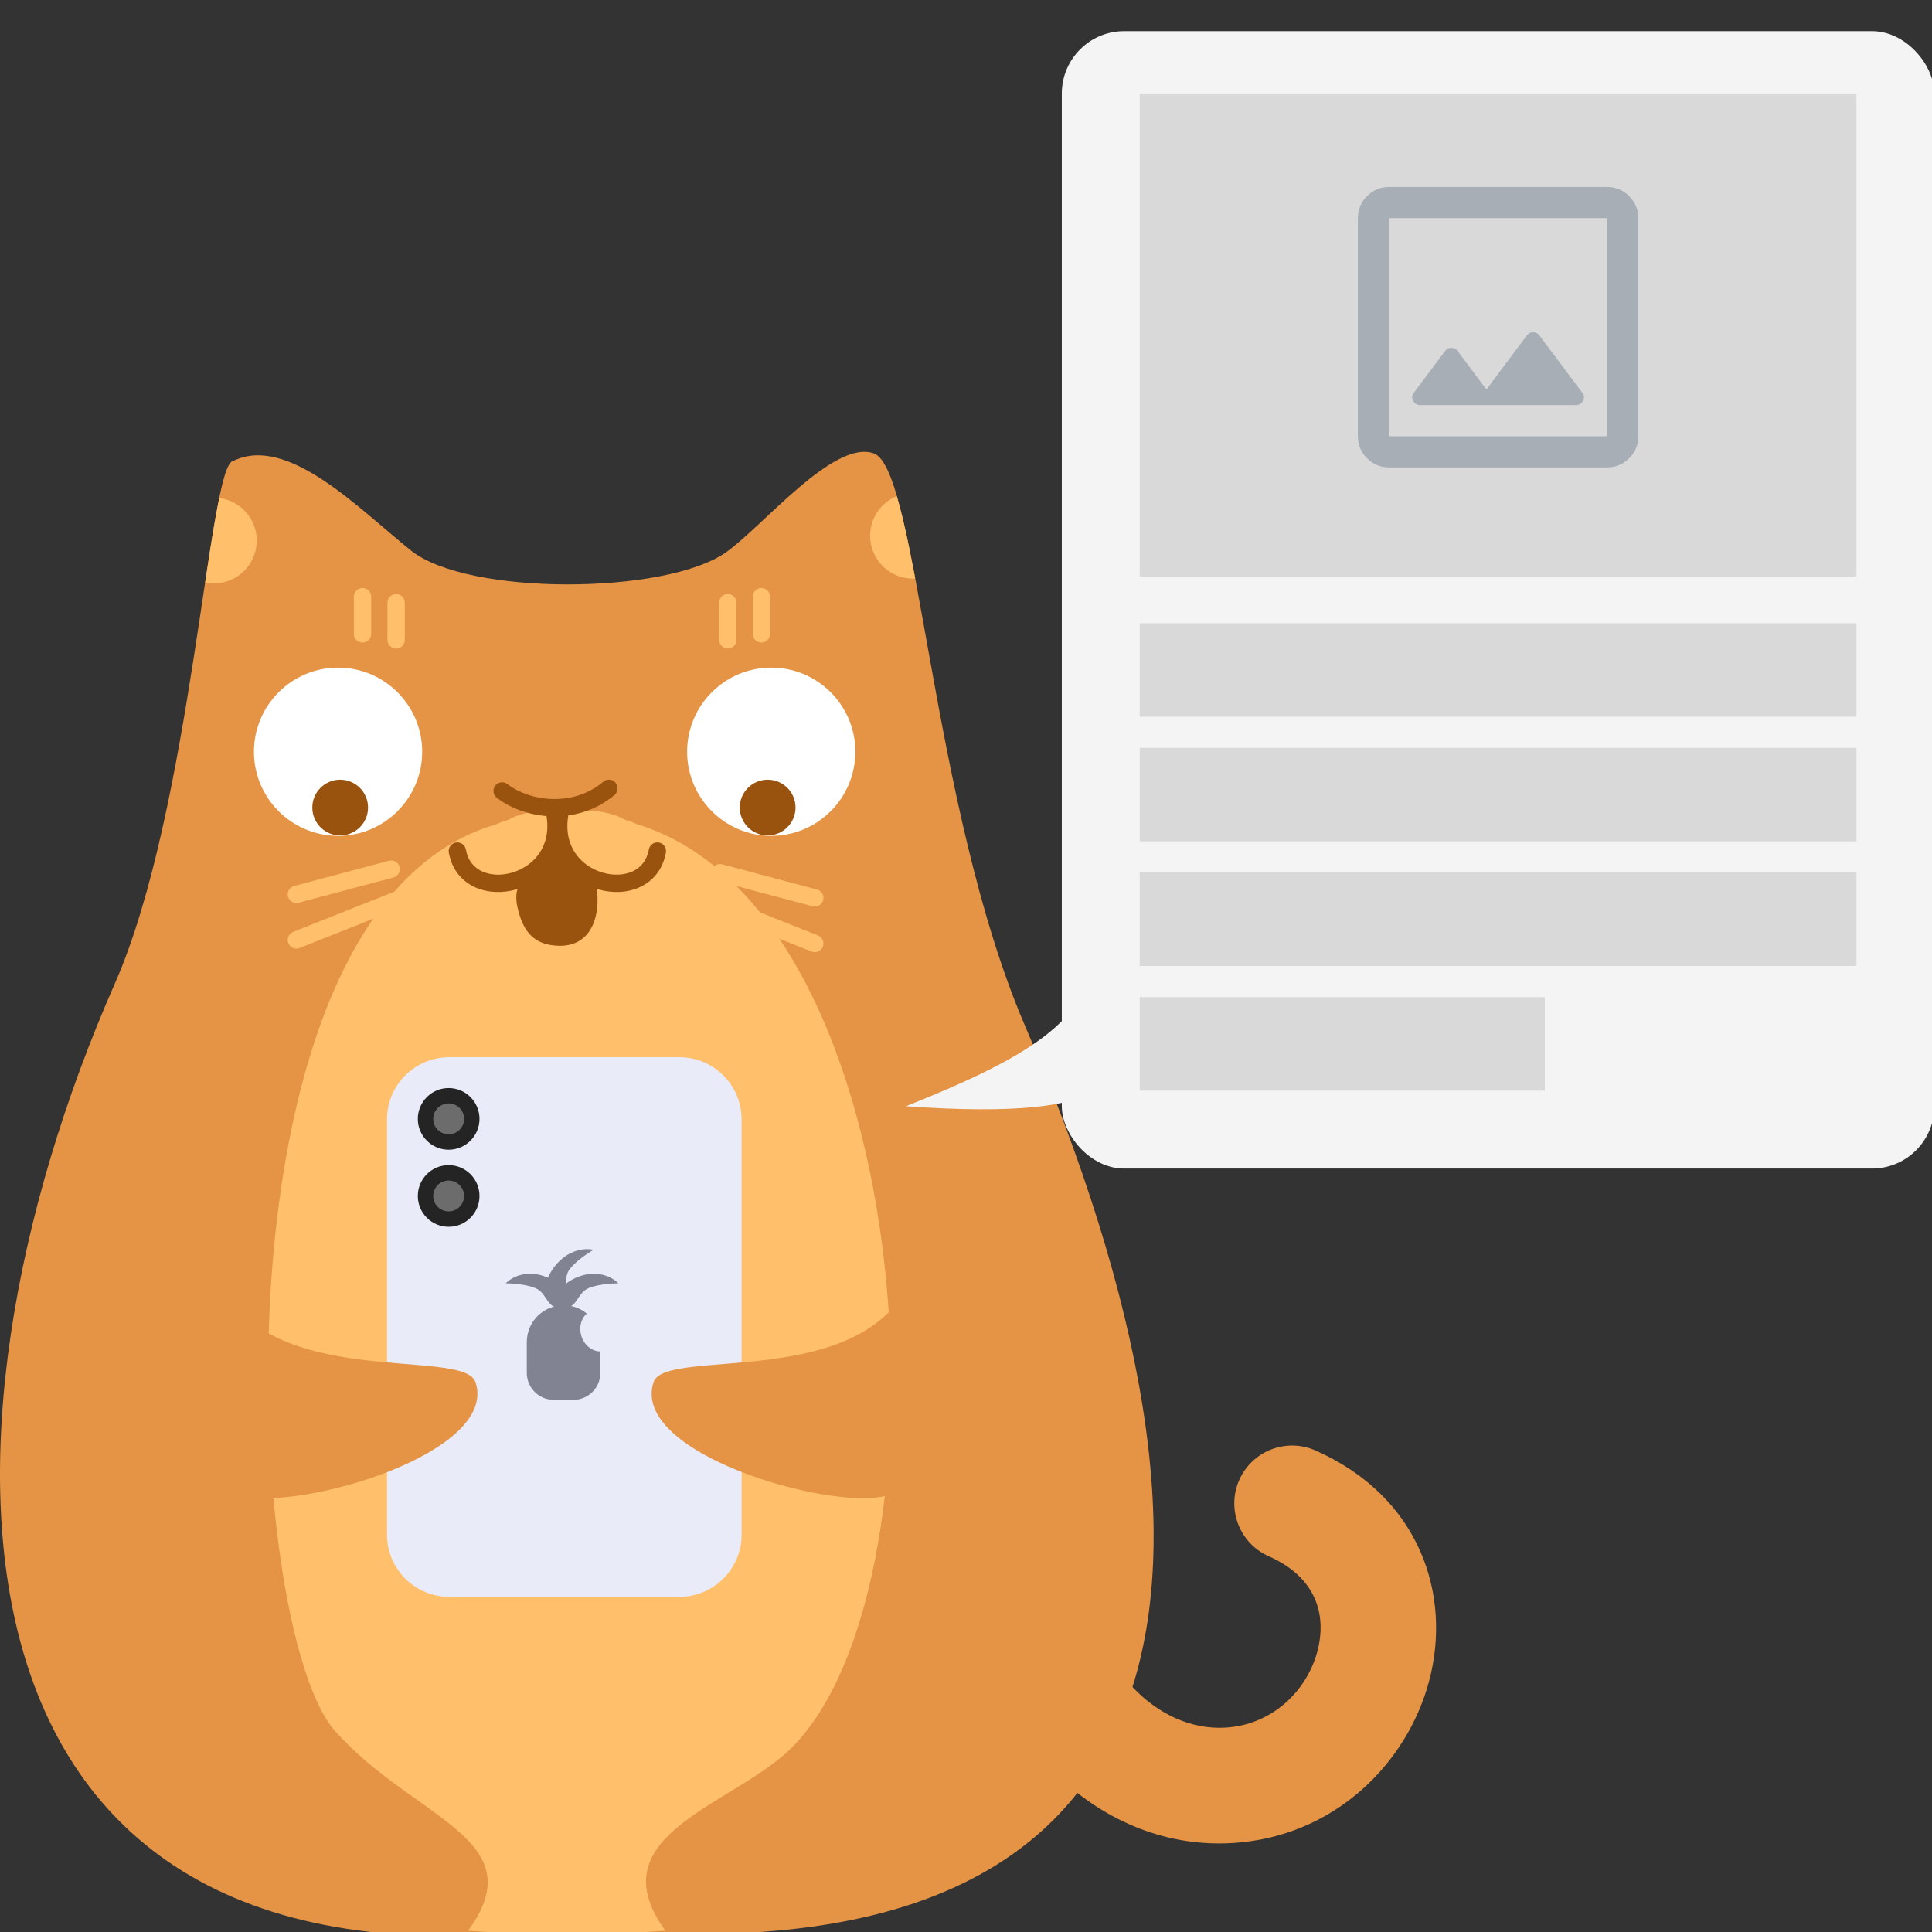 <svg width="124" height="124" viewBox="0 0 124 124" fill="none" xmlns="http://www.w3.org/2000/svg">
<rect x="0" y="0" width="124" height="124" fill="#333333" stroke="none"/>
<g clip-path="url(#clip0_1809_4840)">
<path fill-rule="evenodd" clip-rule="evenodd" d="M14.966 29.587C18.453 27.873 23.005 32.623 26.373 35.33C30.01 38.253 42.752 38.18 46.614 35.436C48.984 33.751 53.519 28.187 56.085 29.101C58.909 30.106 59.745 51.735 65.753 65.754C80.681 100.587 77.933 128.005 36.792 123.675C-4.955 129.374 -5.448 92.244 7.368 63.135C12.318 51.893 13.393 29.776 14.966 29.587Z" fill="#E59345"/>
<path fill-rule="evenodd" clip-rule="evenodd" d="M30.044 123.915C34.361 118.004 26.567 116.779 21.515 111.114C15.536 104.41 13.236 58.285 31.842 52.909C32.086 52.796 32.368 52.69 32.676 52.594C33.524 52.101 34.922 51.936 36.375 51.991C37.828 51.936 39.225 52.101 40.073 52.594C40.381 52.69 40.662 52.796 40.909 52.909C59.548 58.633 61.478 102.999 50.301 112.645C46.395 116.016 38.39 118.004 42.708 123.915C35.781 124.374 36.565 124.373 30.044 123.915Z" fill="#FFBF6B"/>
<path fill-rule="evenodd" clip-rule="evenodd" d="M13.166 37.381L13.175 37.321C13.402 35.819 13.611 34.466 13.811 33.328L14.069 31.973L14.187 31.981C15.448 32.194 16.431 33.27 16.478 34.598C16.53 36.116 15.34 37.392 13.822 37.444C13.632 37.451 13.446 37.438 13.265 37.408L13.166 37.381Z" fill="#FFBF6B"/>
<path fill-rule="evenodd" clip-rule="evenodd" d="M55.846 34.481C55.807 33.343 56.467 32.34 57.44 31.889L57.561 31.846L57.941 33.281C58.084 33.878 58.225 34.529 58.368 35.224L58.74 37.131L58.693 37.137C57.174 37.19 55.899 35.999 55.846 34.481Z" fill="#FFBF6B"/>
<path fill-rule="evenodd" clip-rule="evenodd" d="M79.12 118.29C74.553 118.569 70.569 116.634 67.696 113.793C64.845 110.974 62.93 107.132 62.409 103.137C62.145 101.106 63.579 99.242 65.61 98.977C67.641 98.712 69.505 100.147 69.769 102.178C70.362 106.727 74.138 111.158 78.669 110.882C81.637 110.702 83.871 108.548 84.552 105.986C85.166 103.671 84.499 101.24 81.43 99.883C79.557 99.055 78.709 96.862 79.538 94.988C80.366 93.115 82.559 92.268 84.433 93.096C91.133 96.06 93.193 102.361 91.724 107.891C90.327 113.154 85.666 117.891 79.12 118.29Z" fill="#E59345"/>
<path fill-rule="evenodd" clip-rule="evenodd" d="M54.899 48.248C54.899 45.27 52.478 42.849 49.5 42.849C46.522 42.849 44.101 45.27 44.101 48.248C44.101 51.227 46.522 53.647 49.5 53.647C52.478 53.647 54.899 51.227 54.899 48.248Z" fill="white"/>
<path fill-rule="evenodd" clip-rule="evenodd" d="M49.27 50.042C50.257 50.042 51.059 50.843 51.059 51.831C51.059 52.819 50.257 53.62 49.27 53.62C48.282 53.62 47.48 52.819 47.48 51.831C47.48 50.843 48.282 50.042 49.27 50.042Z" fill="#9A530F"/>
<path fill-rule="evenodd" clip-rule="evenodd" d="M27.097 48.249C27.097 45.271 24.675 42.85 21.698 42.85C18.719 42.85 16.299 45.271 16.299 48.249C16.299 51.227 18.719 53.648 21.698 53.648C24.675 53.648 27.097 51.227 27.097 48.249Z" fill="white"/>
<path fill-rule="evenodd" clip-rule="evenodd" d="M21.833 50.042C22.82 50.042 23.622 50.843 23.622 51.831C23.622 52.819 22.82 53.62 21.833 53.62C20.845 53.62 20.044 52.819 20.044 51.831C20.044 50.843 20.845 50.042 21.833 50.042Z" fill="#9A530F"/>
<path d="M24.838 71.853C24.838 69.644 26.628 67.853 28.838 67.853H43.598C45.807 67.853 47.598 69.644 47.598 71.853V98.489C47.598 100.698 45.807 102.489 43.598 102.489H28.838C26.628 102.489 24.838 100.698 24.838 98.489V71.853Z" fill="#E9EBF8"/>
<path d="M32.461 82.368C32.798 82.001 33.81 81.414 35.159 82.001C36.508 82.588 36.396 83.47 36.171 83.837C35.159 84.204 35.159 83.103 34.485 82.735C33.945 82.442 32.911 82.368 32.461 82.368Z" fill="#818392"/>
<path d="M39.681 82.368C39.344 82.001 38.332 81.414 36.983 82.001C35.634 82.588 35.746 83.47 35.971 83.837C36.983 84.204 36.983 83.103 37.657 82.735C38.197 82.442 39.231 82.368 39.681 82.368Z" fill="#818392"/>
<path d="M38.09 80.217C37.628 80.097 36.482 80.143 35.592 81.291C34.701 82.44 35.208 83.081 35.572 83.258C36.616 83.037 36.104 82.164 36.515 81.532C36.844 81.026 37.702 80.445 38.09 80.217Z" fill="#818392"/>
<path d="M36.171 83.776C34.867 83.776 33.81 84.833 33.81 86.137V88.112C33.81 89.07 34.587 89.847 35.545 89.847H36.797C37.755 89.847 38.532 89.07 38.532 88.112V86.736C38.009 86.745 37.496 86.346 37.311 85.739C37.141 85.183 37.297 84.616 37.663 84.307C37.256 83.975 36.737 83.776 36.171 83.776Z" fill="#818392"/>
<circle cx="28.796" cy="71.812" r="1.979" fill="#242424"/>
<circle cx="28.796" cy="71.812" r="0.99" fill="#6C6C6C"/>
<circle cx="28.796" cy="76.76" r="1.979" fill="#242424"/>
<circle cx="28.796" cy="76.76" r="0.99" fill="#6C6C6C"/>
<path fill-rule="evenodd" clip-rule="evenodd" d="M13.957 82.039C17.084 89.351 29.761 86.43 30.517 88.707C32.026 93.25 19.387 96.917 15.677 96.02C15.677 96.02 15.139 96.02 15.031 96.02C11.649 94.104 11.424 85.796 12.665 82.685C13.114 82.459 13.802 82.517 13.957 82.039Z" fill="#E59345"/>
<path fill-rule="evenodd" clip-rule="evenodd" d="M58.508 82.04C55.381 89.351 42.704 86.43 41.948 88.707C40.44 93.25 53.078 96.917 56.788 96.019C56.788 96.019 57.326 96.019 57.433 96.019C60.815 94.104 61.04 85.797 59.799 82.686C59.35 82.46 58.662 82.518 58.508 82.04Z" fill="#E59345"/>
<path fill-rule="evenodd" clip-rule="evenodd" d="M52.154 58.169L46.069 56.552C45.772 56.472 45.595 56.168 45.674 55.871C45.754 55.574 46.058 55.397 46.355 55.476L52.44 57.093C52.737 57.172 52.914 57.477 52.835 57.774C52.756 58.071 52.451 58.248 52.154 58.169Z" fill="#FFBF6B"/>
<path fill-rule="evenodd" clip-rule="evenodd" d="M52.092 61.075L45.699 58.533C45.413 58.419 45.274 58.096 45.388 57.81C45.501 57.525 45.825 57.385 46.11 57.499L52.503 60.041C52.789 60.155 52.928 60.478 52.814 60.763C52.701 61.049 52.377 61.189 52.092 61.075Z" fill="#FFBF6B"/>
<path fill-rule="evenodd" clip-rule="evenodd" d="M18.484 57.545C18.405 57.248 18.582 56.944 18.879 56.864L24.963 55.246C25.26 55.167 25.565 55.344 25.644 55.641C25.724 55.938 25.546 56.243 25.25 56.322L19.165 57.94C18.868 58.019 18.563 57.842 18.484 57.545Z" fill="#FFBF6B"/>
<path fill-rule="evenodd" clip-rule="evenodd" d="M18.505 60.534C18.391 60.249 18.53 59.924 18.816 59.812L25.209 57.27C25.494 57.156 25.819 57.296 25.931 57.582C26.045 57.867 25.906 58.191 25.62 58.304L19.227 60.846C18.942 60.959 18.617 60.82 18.505 60.534Z" fill="#FFBF6B"/>
<path fill-rule="evenodd" clip-rule="evenodd" d="M24.866 41.07V38.682C24.866 38.375 25.116 38.126 25.424 38.126C25.73 38.126 25.98 38.375 25.98 38.682V41.07C25.98 41.378 25.73 41.627 25.424 41.627C25.116 41.627 24.866 41.378 24.866 41.07Z" fill="#FFBF6B"/>
<path fill-rule="evenodd" clip-rule="evenodd" d="M22.71 40.685V38.297C22.71 37.99 22.96 37.741 23.268 37.741C23.574 37.741 23.824 37.99 23.824 38.297V40.685C23.824 40.992 23.574 41.242 23.268 41.242C22.96 41.242 22.71 40.992 22.71 40.685Z" fill="#FFBF6B"/>
<path fill-rule="evenodd" clip-rule="evenodd" d="M46.157 41.07V38.682C46.157 38.375 46.406 38.126 46.714 38.126C47.02 38.126 47.27 38.375 47.27 38.682V41.07C47.27 41.378 47.02 41.627 46.714 41.627C46.406 41.627 46.157 41.378 46.157 41.07Z" fill="#FFBF6B"/>
<path fill-rule="evenodd" clip-rule="evenodd" d="M48.313 40.685V38.297C48.313 37.99 48.562 37.741 48.87 37.741C49.177 37.741 49.426 37.99 49.426 38.297V40.685C49.426 40.992 49.177 41.242 48.87 41.242C48.562 41.242 48.313 40.992 48.313 40.685Z" fill="#FFBF6B"/>
<path fill-rule="evenodd" clip-rule="evenodd" d="M35.408 52.396C34.063 52.357 32.783 51.9 31.887 51.204C31.644 51.015 31.601 50.666 31.789 50.423C31.978 50.18 32.327 50.137 32.57 50.325C33.263 50.864 34.309 51.25 35.441 51.282C36.564 51.315 37.741 50.998 38.723 50.172C38.958 49.974 39.309 50.005 39.507 50.239C39.705 50.475 39.675 50.826 39.44 51.024C38.219 52.051 36.763 52.434 35.408 52.396Z" fill="#9A530F"/>
<path fill-rule="evenodd" clip-rule="evenodd" d="M38.387 57.08C36.582 56.56 34.958 54.839 35.364 52.24C35.412 51.936 35.696 51.729 35.999 51.776C36.303 51.824 36.511 52.108 36.464 52.411C36.157 54.381 37.34 55.62 38.696 56.011C39.38 56.208 40.071 56.173 40.603 55.926C41.115 55.69 41.514 55.246 41.644 54.524C41.698 54.221 41.987 54.02 42.29 54.075C42.593 54.129 42.794 54.418 42.739 54.721C42.544 55.808 41.906 56.552 41.069 56.938C40.252 57.315 39.28 57.338 38.387 57.08Z" fill="#9A530F"/>
<path fill-rule="evenodd" clip-rule="evenodd" d="M30.476 56.939C29.638 56.553 29 55.809 28.805 54.722C28.751 54.419 28.951 54.13 29.254 54.076C29.557 54.022 29.846 54.222 29.901 54.525C30.03 55.247 30.429 55.691 30.942 55.927C31.474 56.174 32.165 56.209 32.849 56.011C34.198 55.623 35.389 54.387 35.081 52.413C35.033 52.11 35.241 51.826 35.545 51.778C35.849 51.731 36.133 51.938 36.18 52.242C36.587 54.846 34.956 56.563 33.157 57.081C32.265 57.339 31.293 57.316 30.476 56.939Z" fill="#9A530F"/>
<path fill-rule="evenodd" clip-rule="evenodd" d="M33.288 56.866C33.08 57.299 33.062 57.904 33.388 58.861C33.719 59.839 34.292 60.505 35.411 60.665C38.189 61.062 38.65 58.36 38.206 56.516C37.368 56.141 36.185 54.989 35.989 54.125C35.426 55.773 33.793 55.81 33.288 56.866Z" fill="#9A530F"/>
<rect x="68.15" y="2" width="56" height="73" rx="4" fill="#F4F4F4"/>
<rect x="73.15" y="6" width="46" height="31" fill="#D9D9D9"/>
<rect x="73.15" y="40" width="46" height="6" fill="#D9D9D9"/>
<rect x="73.15" y="48" width="46" height="6" fill="#D9D9D9"/>
<rect x="73.15" y="56" width="46" height="6" fill="#D9D9D9"/>
<rect x="73.15" y="64" width="26" height="6" fill="#D9D9D9"/>
<path d="M70.15 70V61C70.15 65.5 65.65 68 58.15 71C65.15 71.5 68.817 71 70.15 70Z" fill="#F4F4F4"/>
<g opacity="0.5">
<mask id="mask0_1809_4840" style="mask-type:alpha" maskUnits="userSpaceOnUse" x="84" y="9" width="25" height="24">
<rect x="84.15" y="9" width="24" height="24" fill="#D9D9D9"/>
</mask>
<g mask="url(#mask0_1809_4840)">
<path d="M89.15 30C88.6 30 88.129 29.804 87.738 29.413C87.346 29.021 87.15 28.55 87.15 28V14C87.15 13.45 87.346 12.979 87.738 12.588C88.129 12.196 88.6 12 89.15 12H103.15C103.7 12 104.171 12.196 104.563 12.588C104.954 12.979 105.15 13.45 105.15 14V28C105.15 28.55 104.954 29.021 104.563 29.413C104.171 29.804 103.7 30 103.15 30H89.15ZM89.15 28H103.15V14H89.15V28ZM91.15 26H101.15C101.35 26 101.5 25.908 101.6 25.725C101.7 25.542 101.683 25.367 101.55 25.2L98.8 21.525C98.7 21.392 98.567 21.325 98.4 21.325C98.234 21.325 98.1 21.392 98 21.525L95.4 25L93.55 22.525C93.45 22.392 93.317 22.325 93.15 22.325C92.984 22.325 92.85 22.392 92.75 22.525L90.75 25.2C90.617 25.367 90.6 25.542 90.7 25.725C90.8 25.908 90.95 26 91.15 26Z" fill="#788394"/>
</g>
</g>
</g>
<defs>
<clipPath id="clip0_1809_4840">
<rect width="124" height="124" fill="white"/>
</clipPath>
</defs>
</svg>
